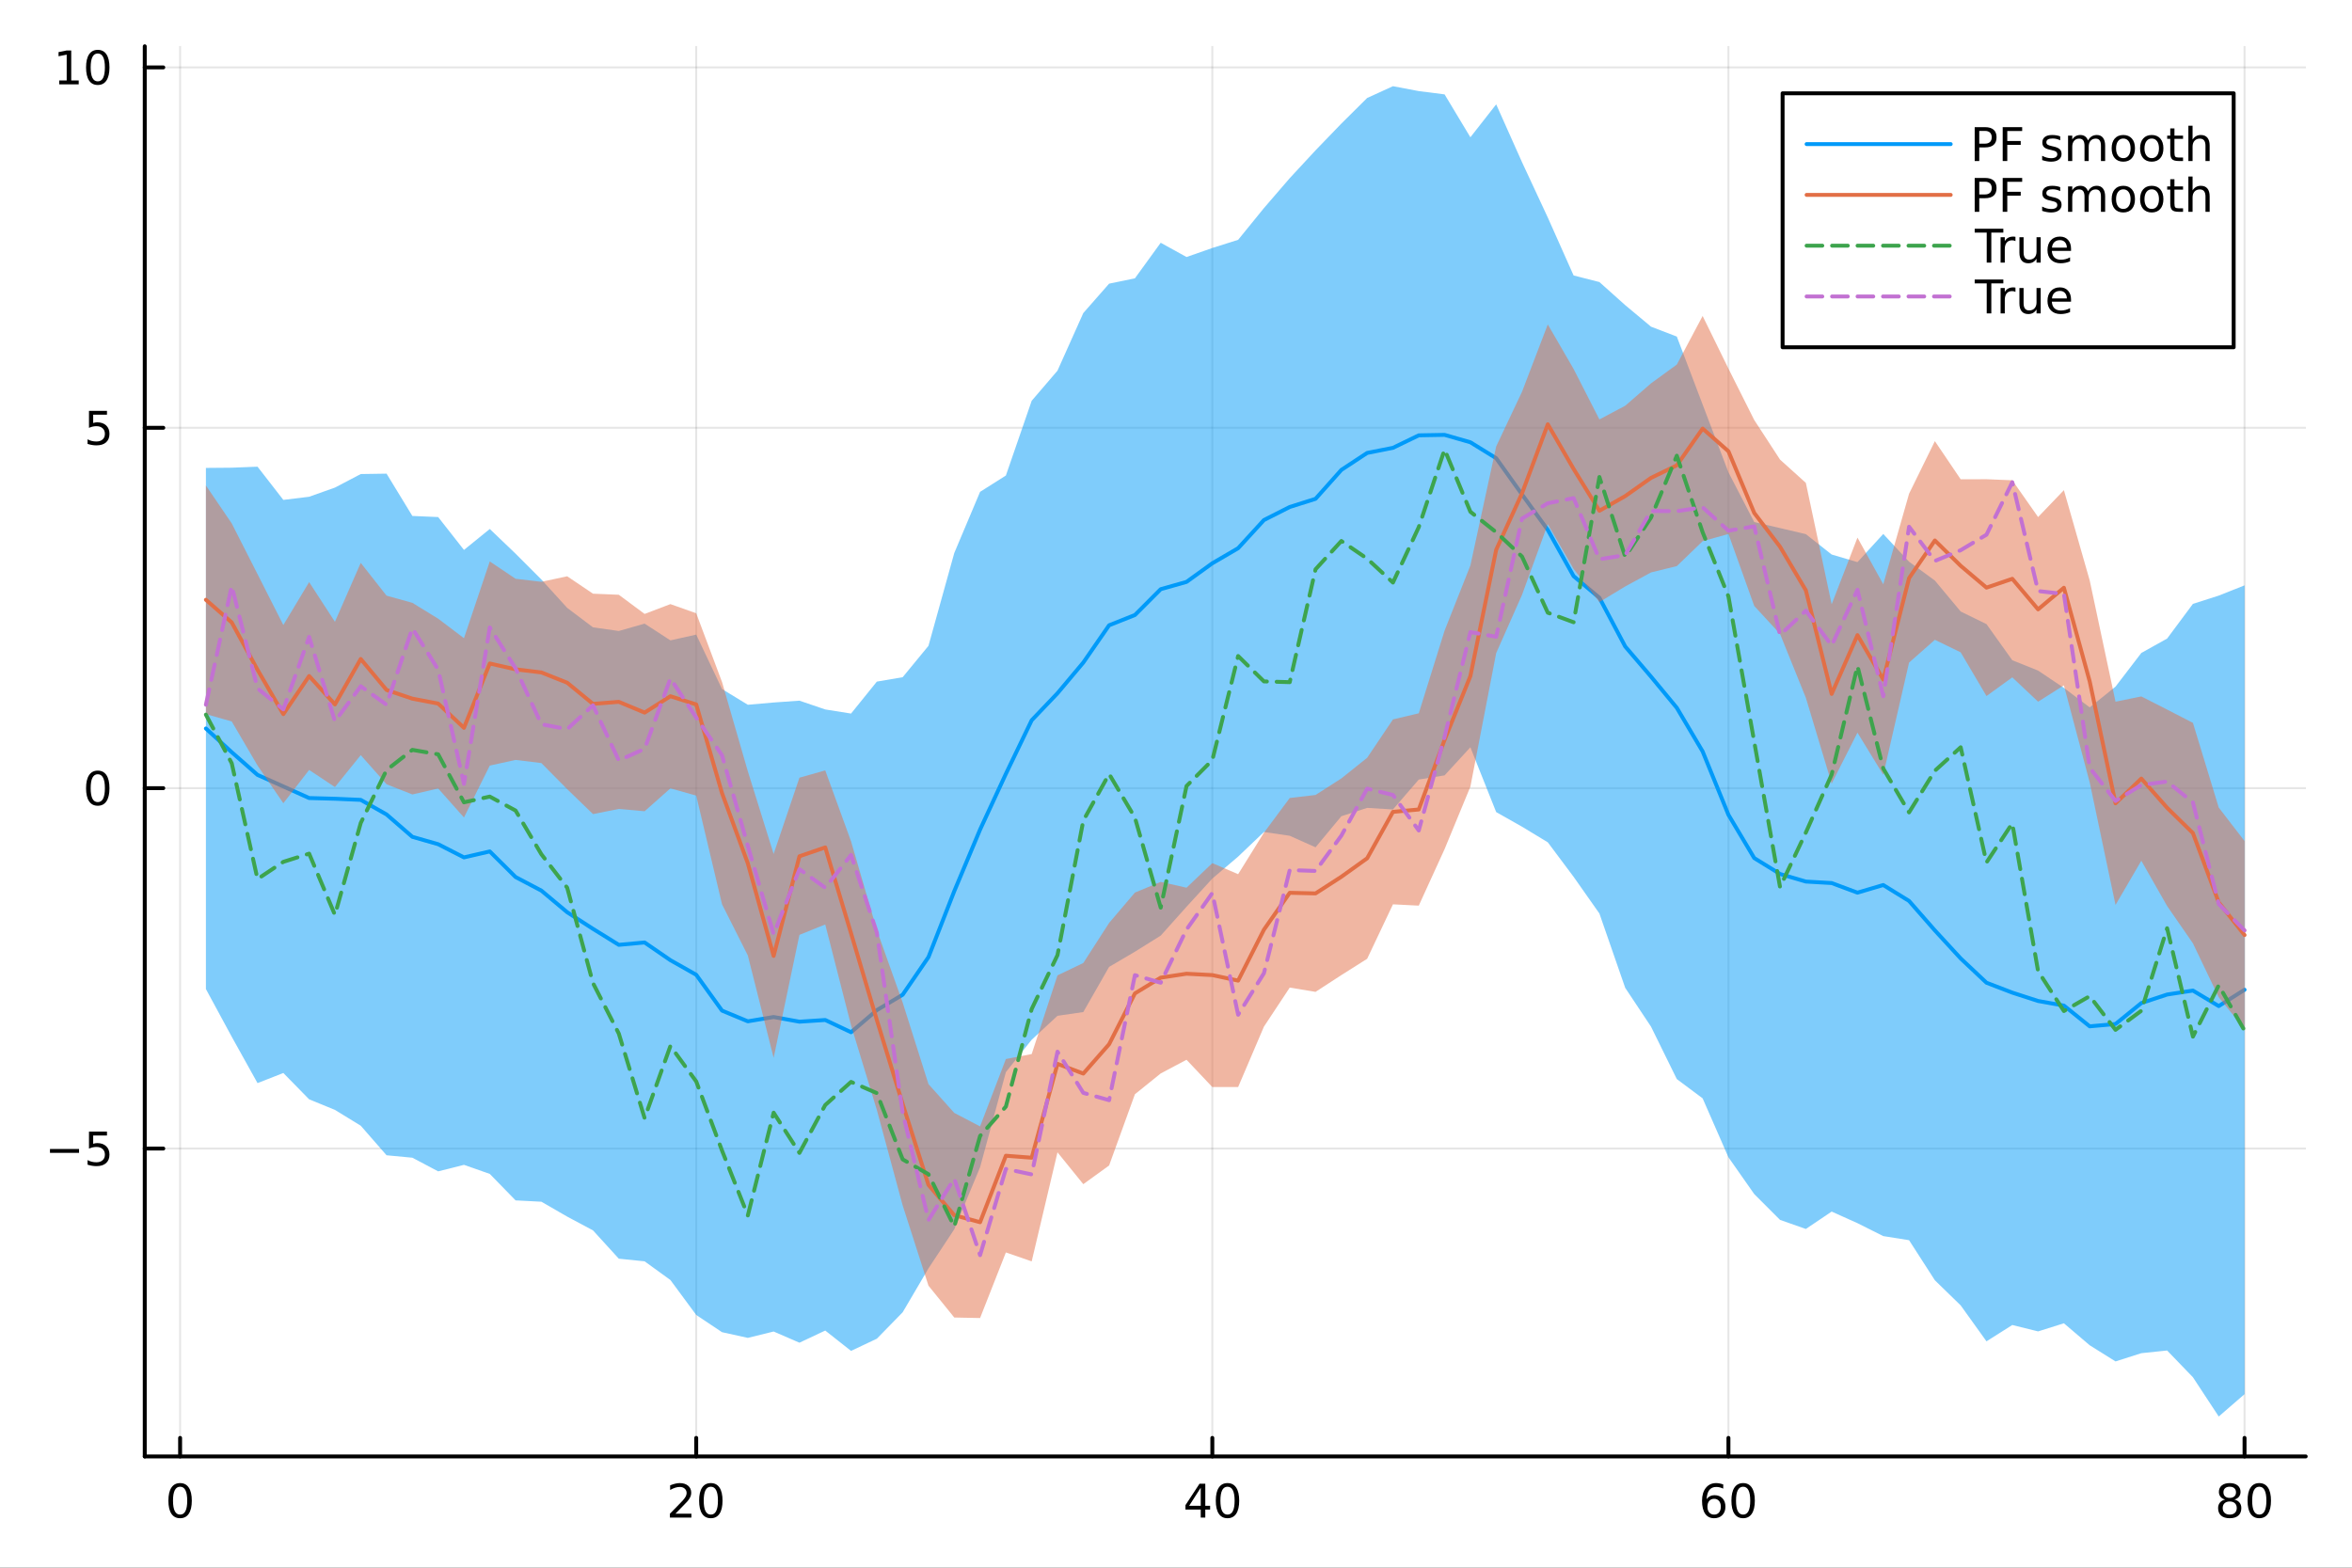 <?xml version="1.0" encoding="utf-8"?>
<svg xmlns="http://www.w3.org/2000/svg" xmlns:xlink="http://www.w3.org/1999/xlink" width="600" height="400" viewBox="0 0 2400 1600">
<rect x="0" y="0" width="2400" height="1600" fill="#333333" stroke="none"/>
<defs>
  <clipPath id="clip040">
    <rect x="0" y="0" width="2400" height="1600"/>
  </clipPath>
</defs>
<path clip-path="url(#clip040)" d="M0 1600 L2400 1600 L2400 0 L0 0  Z" fill="#ffffff" fill-rule="evenodd" fill-opacity="1"/>
<defs>
  <clipPath id="clip041">
    <rect x="480" y="0" width="1681" height="1600"/>
  </clipPath>
</defs>
<path clip-path="url(#clip040)" d="M147.709 1486.45 L2352.76 1486.45 L2352.76 47.244 L147.709 47.244  Z" fill="#ffffff" fill-rule="evenodd" fill-opacity="1"/>
<defs>
  <clipPath id="clip042">
    <rect x="147" y="47" width="2206" height="1440"/>
  </clipPath>
</defs>
<polyline clip-path="url(#clip042)" style="stroke:#000000; stroke-linecap:round; stroke-linejoin:round; stroke-width:2; stroke-opacity:0.1; fill:none" points="183.784,1486.45 183.784,47.244 "/>
<polyline clip-path="url(#clip042)" style="stroke:#000000; stroke-linecap:round; stroke-linejoin:round; stroke-width:2; stroke-opacity:0.1; fill:none" points="710.425,1486.45 710.425,47.244 "/>
<polyline clip-path="url(#clip042)" style="stroke:#000000; stroke-linecap:round; stroke-linejoin:round; stroke-width:2; stroke-opacity:0.1; fill:none" points="1237.07,1486.45 1237.07,47.244 "/>
<polyline clip-path="url(#clip042)" style="stroke:#000000; stroke-linecap:round; stroke-linejoin:round; stroke-width:2; stroke-opacity:0.1; fill:none" points="1763.71,1486.45 1763.71,47.244 "/>
<polyline clip-path="url(#clip042)" style="stroke:#000000; stroke-linecap:round; stroke-linejoin:round; stroke-width:2; stroke-opacity:0.1; fill:none" points="2290.35,1486.45 2290.35,47.244 "/>
<polyline clip-path="url(#clip042)" style="stroke:#000000; stroke-linecap:round; stroke-linejoin:round; stroke-width:2; stroke-opacity:0.1; fill:none" points="147.709,1172.22 2352.76,1172.22 "/>
<polyline clip-path="url(#clip042)" style="stroke:#000000; stroke-linecap:round; stroke-linejoin:round; stroke-width:2; stroke-opacity:0.1; fill:none" points="147.709,804.409 2352.76,804.409 "/>
<polyline clip-path="url(#clip042)" style="stroke:#000000; stroke-linecap:round; stroke-linejoin:round; stroke-width:2; stroke-opacity:0.1; fill:none" points="147.709,436.597 2352.76,436.597 "/>
<polyline clip-path="url(#clip042)" style="stroke:#000000; stroke-linecap:round; stroke-linejoin:round; stroke-width:2; stroke-opacity:0.1; fill:none" points="147.709,68.785 2352.76,68.785 "/>
<polyline clip-path="url(#clip040)" style="stroke:#000000; stroke-linecap:round; stroke-linejoin:round; stroke-width:4; stroke-opacity:1; fill:none" points="147.709,1486.45 2352.76,1486.45 "/>
<polyline clip-path="url(#clip040)" style="stroke:#000000; stroke-linecap:round; stroke-linejoin:round; stroke-width:4; stroke-opacity:1; fill:none" points="183.784,1486.45 183.784,1467.55 "/>
<polyline clip-path="url(#clip040)" style="stroke:#000000; stroke-linecap:round; stroke-linejoin:round; stroke-width:4; stroke-opacity:1; fill:none" points="710.425,1486.45 710.425,1467.55 "/>
<polyline clip-path="url(#clip040)" style="stroke:#000000; stroke-linecap:round; stroke-linejoin:round; stroke-width:4; stroke-opacity:1; fill:none" points="1237.07,1486.45 1237.07,1467.55 "/>
<polyline clip-path="url(#clip040)" style="stroke:#000000; stroke-linecap:round; stroke-linejoin:round; stroke-width:4; stroke-opacity:1; fill:none" points="1763.71,1486.45 1763.71,1467.55 "/>
<polyline clip-path="url(#clip040)" style="stroke:#000000; stroke-linecap:round; stroke-linejoin:round; stroke-width:4; stroke-opacity:1; fill:none" points="2290.35,1486.45 2290.35,1467.55 "/>
<path clip-path="url(#clip040)" d="M183.784 1517.37 Q180.173 1517.37 178.345 1520.93 Q176.539 1524.47 176.539 1531.6 Q176.539 1538.71 178.345 1542.27 Q180.173 1545.82 183.784 1545.82 Q187.419 1545.82 189.224 1542.27 Q191.053 1538.71 191.053 1531.6 Q191.053 1524.47 189.224 1520.93 Q187.419 1517.37 183.784 1517.37 M183.784 1513.66 Q189.594 1513.66 192.65 1518.27 Q195.729 1522.85 195.729 1531.6 Q195.729 1540.33 192.65 1544.94 Q189.594 1549.52 183.784 1549.52 Q177.974 1549.52 174.895 1544.94 Q171.84 1540.33 171.84 1531.6 Q171.84 1522.85 174.895 1518.27 Q177.974 1513.66 183.784 1513.66 Z" fill="#000000" fill-rule="nonzero" fill-opacity="1" /><path clip-path="url(#clip040)" d="M689.199 1544.91 L705.518 1544.91 L705.518 1548.85 L683.574 1548.85 L683.574 1544.91 Q686.236 1542.16 690.819 1537.53 Q695.426 1532.88 696.606 1531.53 Q698.851 1529.01 699.731 1527.27 Q700.634 1525.51 700.634 1523.82 Q700.634 1521.07 698.689 1519.33 Q696.768 1517.6 693.666 1517.6 Q691.467 1517.6 689.014 1518.36 Q686.583 1519.13 683.805 1520.68 L683.805 1515.95 Q686.629 1514.82 689.083 1514.24 Q691.537 1513.66 693.574 1513.66 Q698.944 1513.66 702.138 1516.35 Q705.333 1519.03 705.333 1523.52 Q705.333 1525.65 704.523 1527.57 Q703.736 1529.47 701.629 1532.07 Q701.051 1532.74 697.949 1535.95 Q694.847 1539.15 689.199 1544.91 Z" fill="#000000" fill-rule="nonzero" fill-opacity="1" /><path clip-path="url(#clip040)" d="M725.333 1517.37 Q721.722 1517.37 719.893 1520.93 Q718.087 1524.47 718.087 1531.6 Q718.087 1538.71 719.893 1542.27 Q721.722 1545.82 725.333 1545.82 Q728.967 1545.82 730.773 1542.27 Q732.601 1538.71 732.601 1531.6 Q732.601 1524.47 730.773 1520.93 Q728.967 1517.37 725.333 1517.37 M725.333 1513.66 Q731.143 1513.66 734.198 1518.27 Q737.277 1522.85 737.277 1531.6 Q737.277 1540.33 734.198 1544.94 Q731.143 1549.52 725.333 1549.52 Q719.523 1549.52 716.444 1544.94 Q713.388 1540.33 713.388 1531.6 Q713.388 1522.85 716.444 1518.27 Q719.523 1513.66 725.333 1513.66 Z" fill="#000000" fill-rule="nonzero" fill-opacity="1" /><path clip-path="url(#clip040)" d="M1225.24 1518.36 L1213.43 1536.81 L1225.24 1536.81 L1225.24 1518.36 M1224.01 1514.29 L1229.89 1514.29 L1229.89 1536.81 L1234.82 1536.81 L1234.82 1540.7 L1229.89 1540.7 L1229.89 1548.85 L1225.24 1548.85 L1225.24 1540.7 L1209.64 1540.7 L1209.64 1536.19 L1224.01 1514.29 Z" fill="#000000" fill-rule="nonzero" fill-opacity="1" /><path clip-path="url(#clip040)" d="M1252.55 1517.37 Q1248.94 1517.37 1247.11 1520.93 Q1245.31 1524.47 1245.31 1531.6 Q1245.31 1538.71 1247.11 1542.27 Q1248.94 1545.82 1252.55 1545.82 Q1256.19 1545.82 1257.99 1542.27 Q1259.82 1538.71 1259.82 1531.6 Q1259.82 1524.47 1257.99 1520.93 Q1256.19 1517.37 1252.55 1517.37 M1252.55 1513.66 Q1258.36 1513.66 1261.42 1518.27 Q1264.5 1522.85 1264.5 1531.6 Q1264.5 1540.33 1261.42 1544.94 Q1258.36 1549.52 1252.55 1549.52 Q1246.74 1549.52 1243.66 1544.94 Q1240.61 1540.33 1240.61 1531.6 Q1240.61 1522.85 1243.66 1518.27 Q1246.74 1513.66 1252.55 1513.66 Z" fill="#000000" fill-rule="nonzero" fill-opacity="1" /><path clip-path="url(#clip040)" d="M1749.11 1529.7 Q1745.96 1529.7 1744.11 1531.86 Q1742.28 1534.01 1742.28 1537.76 Q1742.28 1541.49 1744.11 1543.66 Q1745.96 1545.82 1749.11 1545.82 Q1752.26 1545.82 1754.09 1543.66 Q1755.94 1541.49 1755.94 1537.76 Q1755.94 1534.01 1754.09 1531.86 Q1752.26 1529.7 1749.11 1529.7 M1758.4 1515.05 L1758.4 1519.31 Q1756.64 1518.48 1754.83 1518.04 Q1753.05 1517.6 1751.29 1517.6 Q1746.66 1517.6 1744.21 1520.72 Q1741.78 1523.85 1741.43 1530.17 Q1742.79 1528.15 1744.85 1527.09 Q1746.91 1526 1749.39 1526 Q1754.6 1526 1757.61 1529.17 Q1760.64 1532.32 1760.64 1537.76 Q1760.64 1543.08 1757.49 1546.3 Q1754.34 1549.52 1749.11 1549.52 Q1743.12 1549.52 1739.95 1544.94 Q1736.78 1540.33 1736.78 1531.6 Q1736.78 1523.41 1740.66 1518.55 Q1744.55 1513.66 1751.1 1513.66 Q1752.86 1513.66 1754.65 1514.01 Q1756.45 1514.36 1758.4 1515.05 Z" fill="#000000" fill-rule="nonzero" fill-opacity="1" /><path clip-path="url(#clip040)" d="M1778.7 1517.37 Q1775.09 1517.37 1773.26 1520.93 Q1771.45 1524.47 1771.45 1531.6 Q1771.45 1538.71 1773.26 1542.27 Q1775.09 1545.82 1778.7 1545.82 Q1782.33 1545.82 1784.14 1542.27 Q1785.96 1538.71 1785.96 1531.6 Q1785.96 1524.47 1784.14 1520.93 Q1782.33 1517.37 1778.7 1517.37 M1778.7 1513.66 Q1784.51 1513.66 1787.56 1518.27 Q1790.64 1522.85 1790.64 1531.6 Q1790.64 1540.33 1787.56 1544.94 Q1784.51 1549.52 1778.7 1549.52 Q1772.89 1549.52 1769.81 1544.94 Q1766.75 1540.33 1766.75 1531.6 Q1766.75 1522.85 1769.81 1518.27 Q1772.89 1513.66 1778.7 1513.66 Z" fill="#000000" fill-rule="nonzero" fill-opacity="1" /><path clip-path="url(#clip040)" d="M2275.22 1532.44 Q2271.89 1532.44 2269.97 1534.22 Q2268.07 1536 2268.07 1539.13 Q2268.07 1542.25 2269.97 1544.03 Q2271.89 1545.82 2275.22 1545.82 Q2278.56 1545.82 2280.48 1544.03 Q2282.4 1542.23 2282.4 1539.13 Q2282.4 1536 2280.48 1534.22 Q2278.58 1532.44 2275.22 1532.44 M2270.55 1530.45 Q2267.54 1529.7 2265.85 1527.64 Q2264.18 1525.58 2264.18 1522.62 Q2264.18 1518.48 2267.12 1516.07 Q2270.08 1513.66 2275.22 1513.66 Q2280.38 1513.66 2283.32 1516.07 Q2286.26 1518.48 2286.26 1522.62 Q2286.26 1525.58 2284.57 1527.64 Q2282.91 1529.7 2279.92 1530.45 Q2283.3 1531.23 2285.18 1533.52 Q2287.07 1535.82 2287.07 1539.13 Q2287.07 1544.15 2283.99 1546.83 Q2280.94 1549.52 2275.22 1549.52 Q2269.5 1549.52 2266.43 1546.83 Q2263.37 1544.15 2263.37 1539.13 Q2263.37 1535.82 2265.27 1533.52 Q2267.17 1531.23 2270.55 1530.45 M2268.83 1523.06 Q2268.83 1525.75 2270.5 1527.25 Q2272.19 1528.76 2275.22 1528.76 Q2278.23 1528.76 2279.92 1527.25 Q2281.63 1525.75 2281.63 1523.06 Q2281.63 1520.38 2279.92 1518.87 Q2278.23 1517.37 2275.22 1517.37 Q2272.19 1517.37 2270.5 1518.87 Q2268.83 1520.38 2268.83 1523.06 Z" fill="#000000" fill-rule="nonzero" fill-opacity="1" /><path clip-path="url(#clip040)" d="M2305.38 1517.37 Q2301.77 1517.37 2299.94 1520.93 Q2298.14 1524.47 2298.14 1531.6 Q2298.14 1538.71 2299.94 1542.27 Q2301.77 1545.82 2305.38 1545.82 Q2309.02 1545.82 2310.82 1542.27 Q2312.65 1538.71 2312.65 1531.6 Q2312.65 1524.47 2310.82 1520.93 Q2309.02 1517.37 2305.38 1517.37 M2305.38 1513.66 Q2311.19 1513.66 2314.25 1518.27 Q2317.33 1522.85 2317.33 1531.6 Q2317.33 1540.33 2314.25 1544.94 Q2311.19 1549.52 2305.38 1549.52 Q2299.57 1549.52 2296.49 1544.94 Q2293.44 1540.33 2293.44 1531.6 Q2293.44 1522.85 2296.49 1518.27 Q2299.57 1513.66 2305.38 1513.66 Z" fill="#000000" fill-rule="nonzero" fill-opacity="1" /><polyline clip-path="url(#clip040)" style="stroke:#000000; stroke-linecap:round; stroke-linejoin:round; stroke-width:4; stroke-opacity:1; fill:none" points="147.709,1486.45 147.709,47.244 "/>
<polyline clip-path="url(#clip040)" style="stroke:#000000; stroke-linecap:round; stroke-linejoin:round; stroke-width:4; stroke-opacity:1; fill:none" points="147.709,1172.22 166.607,1172.22 "/>
<polyline clip-path="url(#clip040)" style="stroke:#000000; stroke-linecap:round; stroke-linejoin:round; stroke-width:4; stroke-opacity:1; fill:none" points="147.709,804.409 166.607,804.409 "/>
<polyline clip-path="url(#clip040)" style="stroke:#000000; stroke-linecap:round; stroke-linejoin:round; stroke-width:4; stroke-opacity:1; fill:none" points="147.709,436.597 166.607,436.597 "/>
<polyline clip-path="url(#clip040)" style="stroke:#000000; stroke-linecap:round; stroke-linejoin:round; stroke-width:4; stroke-opacity:1; fill:none" points="147.709,68.785 166.607,68.785 "/>
<path clip-path="url(#clip040)" d="M50.992 1172.67 L80.668 1172.67 L80.668 1176.61 L50.992 1176.61 L50.992 1172.67 Z" fill="#000000" fill-rule="nonzero" fill-opacity="1" /><path clip-path="url(#clip040)" d="M90.807 1154.94 L109.163 1154.94 L109.163 1158.88 L95.089 1158.88 L95.089 1167.35 Q96.108 1167 97.126 1166.84 Q98.145 1166.65 99.163 1166.65 Q104.95 1166.65 108.33 1169.83 Q111.709 1173 111.709 1178.41 Q111.709 1183.99 108.237 1187.09 Q104.765 1190.17 98.446 1190.17 Q96.27 1190.17 94.001 1189.8 Q91.756 1189.43 89.348 1188.69 L89.348 1183.99 Q91.432 1185.13 93.654 1185.68 Q95.876 1186.24 98.353 1186.24 Q102.358 1186.24 104.696 1184.13 Q107.033 1182.03 107.033 1178.41 Q107.033 1174.8 104.696 1172.7 Q102.358 1170.59 98.353 1170.59 Q96.478 1170.59 94.603 1171.01 Q92.751 1171.42 90.807 1172.3 L90.807 1154.94 Z" fill="#000000" fill-rule="nonzero" fill-opacity="1" /><path clip-path="url(#clip040)" d="M99.765 790.208 Q96.154 790.208 94.325 793.773 Q92.52 797.315 92.52 804.444 Q92.52 811.551 94.325 815.115 Q96.154 818.657 99.765 818.657 Q103.399 818.657 105.205 815.115 Q107.033 811.551 107.033 804.444 Q107.033 797.315 105.205 793.773 Q103.399 790.208 99.765 790.208 M99.765 786.504 Q105.575 786.504 108.631 791.111 Q111.709 795.694 111.709 804.444 Q111.709 813.171 108.631 817.777 Q105.575 822.361 99.765 822.361 Q93.955 822.361 90.876 817.777 Q87.821 813.171 87.821 804.444 Q87.821 795.694 90.876 791.111 Q93.955 786.504 99.765 786.504 Z" fill="#000000" fill-rule="nonzero" fill-opacity="1" /><path clip-path="url(#clip040)" d="M90.807 419.317 L109.163 419.317 L109.163 423.252 L95.089 423.252 L95.089 431.724 Q96.108 431.377 97.126 431.215 Q98.145 431.03 99.163 431.03 Q104.95 431.03 108.33 434.201 Q111.709 437.372 111.709 442.789 Q111.709 448.368 108.237 451.47 Q104.765 454.548 98.446 454.548 Q96.27 454.548 94.001 454.178 Q91.756 453.808 89.348 453.067 L89.348 448.368 Q91.432 449.502 93.654 450.058 Q95.876 450.613 98.353 450.613 Q102.358 450.613 104.696 448.507 Q107.033 446.4 107.033 442.789 Q107.033 439.178 104.696 437.072 Q102.358 434.965 98.353 434.965 Q96.478 434.965 94.603 435.382 Q92.751 435.798 90.807 436.678 L90.807 419.317 Z" fill="#000000" fill-rule="nonzero" fill-opacity="1" /><path clip-path="url(#clip040)" d="M60.413 82.129 L68.052 82.129 L68.052 55.764 L59.742 57.431 L59.742 53.171 L68.006 51.505 L72.682 51.505 L72.682 82.129 L80.321 82.129 L80.321 86.065 L60.413 86.065 L60.413 82.129 Z" fill="#000000" fill-rule="nonzero" fill-opacity="1" /><path clip-path="url(#clip040)" d="M99.765 54.583 Q96.154 54.583 94.325 58.148 Q92.52 61.69 92.52 68.819 Q92.52 75.926 94.325 79.491 Q96.154 83.032 99.765 83.032 Q103.399 83.032 105.205 79.491 Q107.033 75.926 107.033 68.819 Q107.033 61.69 105.205 58.148 Q103.399 54.583 99.765 54.583 M99.765 50.88 Q105.575 50.88 108.631 55.486 Q111.709 60.069 111.709 68.819 Q111.709 77.546 108.631 82.153 Q105.575 86.736 99.765 86.736 Q93.955 86.736 90.876 82.153 Q87.821 77.546 87.821 68.819 Q87.821 60.069 90.876 55.486 Q93.955 50.88 99.765 50.88 Z" fill="#000000" fill-rule="nonzero" fill-opacity="1" /><path clip-path="url(#clip042)" d="M210.116 1009.44 L236.448 1058.09 L262.78 1105.43 L289.113 1095.11 L315.445 1121.98 L341.777 1132.78 L368.109 1148.91 L394.441 1179.08 L420.773 1181.57 L447.105 1195.5 L473.437 1188.86 L499.769 1198.09 L526.101 1225.12 L552.433 1226.49 L578.765 1241.68 L605.097 1255.74 L631.429 1284.63 L657.761 1287.32 L684.093 1306.4 L710.425 1342.06 L736.758 1359.64 L763.09 1365.45 L789.422 1358.96 L815.754 1370.37 L842.086 1357.97 L868.418 1378.74 L894.75 1366.29 L921.082 1339.33 L947.414 1294.53 L973.746 1254.63 L1000.08 1191.36 L1026.41 1094.23 L1052.74 1061.17 L1079.07 1036.75 L1105.41 1032.91 L1131.74 986.833 L1158.07 971.332 L1184.4 954.904 L1210.73 925.477 L1237.07 896.681 L1263.4 874.247 L1289.73 849.164 L1316.06 853.004 L1342.39 864.783 L1368.73 833.056 L1395.06 824.542 L1421.39 826.147 L1447.72 795.631 L1474.06 791.35 L1500.39 762.684 L1526.72 828.837 L1553.05 843.719 L1579.38 859.67 L1605.72 894.882 L1632.05 932.337 L1658.38 1008.21 L1684.71 1047.81 L1711.04 1101.32 L1737.38 1120.99 L1763.71 1181.13 L1790.04 1218.7 L1816.37 1245.03 L1842.7 1254.3 L1869.04 1236.55 L1895.37 1248.38 L1921.7 1261.57 L1948.03 1265.76 L1974.36 1306.66 L2000.7 1332.3 L2027.03 1368.98 L2053.36 1352.31 L2079.69 1358.84 L2106.02 1350.56 L2132.36 1373 L2158.69 1389.48 L2185.02 1381.08 L2211.35 1378.33 L2237.68 1405.64 L2264.02 1445.72 L2290.35 1422.9 L2290.35 597.424 L2264.02 607.881 L2237.68 616.31 L2211.35 651.727 L2185.02 666.41 L2158.69 700.793 L2132.36 721.981 L2106.02 702.055 L2079.69 684.401 L2053.36 673.865 L2027.03 636.972 L2000.7 624.098 L1974.36 592.501 L1948.03 573.302 L1921.7 544.968 L1895.37 573.731 L1869.04 565.94 L1842.7 545.14 L1816.37 538.957 L1790.04 532.827 L1763.71 482.044 L1737.38 412.854 L1711.04 343.519 L1684.71 333.4 L1658.38 311.425 L1632.05 287.86 L1605.72 281.145 L1579.38 222.007 L1553.05 165.469 L1526.72 106.506 L1500.39 140.107 L1474.06 96.319 L1447.72 92.973 L1421.39 87.976 L1395.06 100.002 L1368.73 126.135 L1342.39 153.431 L1316.06 181.85 L1289.73 212.38 L1263.4 244.77 L1237.07 253.095 L1210.73 262.307 L1184.4 247.757 L1158.07 284.065 L1131.74 289.51 L1105.41 319.495 L1079.07 378.299 L1052.74 409.049 L1026.41 485.33 L1000.08 501.984 L973.746 564.421 L947.414 659.143 L921.082 691.158 L894.75 695.657 L868.418 728.265 L842.086 724.071 L815.754 715.108 L789.422 716.982 L763.09 719.296 L736.758 703.232 L710.425 647.691 L684.093 653.56 L657.761 636.46 L631.429 643.996 L605.097 640.263 L578.765 620.391 L552.433 591.455 L526.101 565.079 L499.769 539.883 L473.437 561.262 L447.105 527.714 L420.773 526.589 L394.441 483.409 L368.109 483.819 L341.777 497.638 L315.445 506.991 L289.113 510.206 L262.78 476.302 L236.448 477.335 L210.116 477.568  Z" fill="#009af9" fill-rule="evenodd" fill-opacity="0.5"/>
<polyline clip-path="url(#clip042)" style="stroke:#009af9; stroke-linecap:round; stroke-linejoin:round; stroke-width:4; stroke-opacity:1; fill:none" points="210.116,743.505 236.448,767.71 262.78,790.868 289.113,802.657 315.445,814.488 341.777,815.207 368.109,816.365 394.441,831.243 420.773,854.078 447.105,861.605 473.437,875.061 499.769,868.984 526.101,895.098 552.433,908.975 578.765,931.035 605.097,947.999 631.429,964.312 657.761,961.892 684.093,979.98 710.425,994.873 736.758,1031.44 763.09,1042.37 789.422,1037.97 815.754,1042.74 842.086,1041.02 868.418,1053.5 894.75,1030.97 921.082,1015.24 947.414,976.835 973.746,909.526 1000.08,846.674 1026.41,789.78 1052.74,735.108 1079.07,707.525 1105.41,676.201 1131.74,638.171 1158.07,627.698 1184.4,601.331 1210.73,593.892 1237.07,574.888 1263.4,559.509 1289.73,530.772 1316.06,517.427 1342.39,509.107 1368.73,479.595 1395.06,462.272 1421.39,457.062 1447.72,444.302 1474.06,443.834 1500.39,451.396 1526.72,467.671 1553.05,504.594 1579.38,540.839 1605.72,588.014 1632.05,610.099 1658.38,659.816 1684.71,690.604 1711.04,722.422 1737.38,766.923 1763.71,831.587 1790.04,875.765 1816.37,891.995 1842.7,899.722 1869.04,901.244 1895.37,911.058 1921.7,903.267 1948.03,919.529 1974.36,949.581 2000.7,978.197 2027.03,1002.98 2053.36,1013.09 2079.69,1021.62 2106.02,1026.31 2132.36,1047.49 2158.69,1045.14 2185.02,1023.75 2211.35,1015.03 2237.68,1010.98 2264.02,1026.8 2290.35,1010.16 "/>
<path clip-path="url(#clip042)" d="M210.116 728.836 L236.448 736.304 L262.78 781.259 L289.113 819.79 L315.445 785.802 L341.777 803.283 L368.109 770.687 L394.441 800.427 L420.773 810.837 L447.105 804.727 L473.437 834.326 L499.769 781.363 L526.101 775.58 L552.433 778.805 L578.765 805.419 L605.097 830.863 L631.429 825.596 L657.761 827.988 L684.093 804.593 L710.425 812.014 L736.758 922.889 L763.09 975.163 L789.422 1079.66 L815.754 954.12 L842.086 943.5 L868.418 1046.43 L894.75 1132.87 L921.082 1230.24 L947.414 1312.17 L973.746 1344.67 L1000.08 1345.2 L1026.41 1278.25 L1052.74 1287.36 L1079.07 1176.07 L1105.41 1208.57 L1131.74 1189.51 L1158.07 1116.8 L1184.4 1095.57 L1210.73 1081.6 L1237.07 1109.47 L1263.4 1109.44 L1289.73 1047.78 L1316.06 1007.95 L1342.39 1012.31 L1368.73 995.183 L1395.06 978.547 L1421.39 922.97 L1447.72 924.312 L1474.06 866.638 L1500.39 802.872 L1526.72 666.552 L1553.05 607.187 L1579.38 534.974 L1605.72 580.679 L1632.05 614.48 L1658.38 598.537 L1684.71 584.227 L1711.04 577.769 L1737.38 552.365 L1763.71 544.97 L1790.04 618.438 L1816.37 646.977 L1842.7 712.143 L1869.04 799.713 L1895.37 747.744 L1921.7 790.776 L1948.03 676.222 L1974.36 652.992 L2000.7 665.788 L2027.03 710.371 L2053.36 691.311 L2079.69 716.147 L2106.02 699.466 L2132.36 798.539 L2158.69 923.596 L2185.02 878.474 L2211.35 924.683 L2237.68 962.778 L2264.02 1017.82 L2290.35 1050.27 L2290.35 858.371 L2264.02 824.215 L2237.68 737.762 L2211.35 724.203 L2185.02 710.782 L2158.69 716.163 L2132.36 592.453 L2106.02 500.266 L2079.69 527.711 L2053.36 490.177 L2027.03 489.103 L2000.7 489.184 L1974.36 450.228 L1948.03 503.899 L1921.7 596.309 L1895.37 548.716 L1869.04 616.733 L1842.7 492.833 L1816.37 469.079 L1790.04 428.656 L1763.71 376.204 L1737.38 322.48 L1711.04 372.098 L1684.71 391.257 L1658.38 414.103 L1632.05 428.082 L1605.72 376.576 L1579.38 331.11 L1553.05 399.896 L1526.72 455.652 L1500.39 577.158 L1474.06 643.644 L1447.72 728.008 L1421.39 734.239 L1395.06 773.39 L1368.73 794.476 L1342.39 811.357 L1316.06 814.448 L1289.73 849.883 L1263.4 892.216 L1237.07 880.918 L1210.73 906.004 L1184.4 900.05 L1158.07 910.985 L1131.74 941.971 L1105.41 982.841 L1079.07 995.48 L1052.74 1075.78 L1026.41 1080.86 L1000.08 1149.61 L973.746 1135.85 L947.414 1106.45 L921.082 1023.19 L894.75 949.278 L868.418 858.673 L842.086 786.259 L815.754 793.733 L789.422 871.543 L763.09 787.168 L736.758 696.09 L710.425 625.911 L684.093 616.569 L657.761 626.582 L631.429 607.012 L605.097 605.92 L578.765 588.156 L552.433 593.803 L526.101 590.706 L499.769 572.998 L473.437 651.348 L447.105 631.432 L420.773 615.252 L394.441 607.943 L368.109 574.461 L341.777 634.627 L315.445 594.116 L289.113 637.929 L262.78 585.966 L236.448 534.178 L210.116 495.505  Z" fill="#e26f46" fill-rule="evenodd" fill-opacity="0.5"/>
<polyline clip-path="url(#clip042)" style="stroke:#e26f46; stroke-linecap:round; stroke-linejoin:round; stroke-width:4; stroke-opacity:1; fill:none" points="210.116,612.17 236.448,635.241 262.78,683.613 289.113,728.86 315.445,689.959 341.777,718.955 368.109,672.574 394.441,704.185 420.773,713.044 447.105,718.079 473.437,742.837 499.769,677.18 526.101,683.143 552.433,686.304 578.765,696.787 605.097,718.392 631.429,716.304 657.761,727.285 684.093,710.581 710.425,718.963 736.758,809.489 763.09,881.166 789.422,975.602 815.754,873.927 842.086,864.88 868.418,952.552 894.75,1041.07 921.082,1126.72 947.414,1209.31 973.746,1240.26 1000.08,1247.4 1026.41,1179.55 1052.74,1181.57 1079.07,1085.78 1105.41,1095.71 1131.74,1065.74 1158.07,1013.89 1184.4,997.808 1210.73,993.803 1237.07,995.192 1263.4,1000.83 1289.73,948.833 1316.06,911.198 1342.39,911.833 1368.73,894.83 1395.06,875.968 1421.39,828.604 1447.72,826.16 1474.06,755.141 1500.39,690.015 1526.72,561.102 1553.05,503.541 1579.38,433.042 1605.72,478.627 1632.05,521.281 1658.38,506.32 1684.71,487.742 1711.04,474.933 1737.38,437.422 1763.71,460.587 1790.04,523.547 1816.37,558.028 1842.7,602.488 1869.04,708.223 1895.37,648.23 1921.7,693.542 1948.03,590.06 1974.36,551.61 2000.7,577.486 2027.03,599.737 2053.36,590.744 2079.69,621.929 2106.02,599.866 2132.36,695.496 2158.69,819.879 2185.02,794.628 2211.35,824.443 2237.68,850.27 2264.02,921.016 2290.35,954.321 "/>
<polyline clip-path="url(#clip042)" style="stroke:#3da44d; stroke-linecap:round; stroke-linejoin:round; stroke-width:4; stroke-opacity:1; fill:none" stroke-dasharray="16, 10" points="210.116,729.37 236.448,778.965 262.78,897.171 289.113,879.601 315.445,871.242 341.777,933.766 368.109,839.923 394.441,785.93 420.773,765.325 447.105,769.851 473.437,818.863 499.769,813.009 526.101,827.254 552.433,871.88 578.765,906.019 605.097,1003.34 631.429,1054.89 657.761,1141.15 684.093,1067.56 710.425,1103.75 736.758,1174.29 763.09,1240.53 789.422,1135.61 815.754,1176.66 842.086,1127.8 868.418,1104.21 894.75,1115.65 921.082,1183.25 947.414,1198.44 973.746,1251.83 1000.08,1159.37 1026.41,1129.4 1052.74,1029.82 1079.07,974.814 1105.41,837.553 1131.74,789.937 1158.07,834.456 1184.4,926.331 1210.73,802.272 1237.07,775.782 1263.4,669.533 1289.73,695.443 1316.06,696.23 1342.39,581.028 1368.73,552.152 1395.06,570.171 1421.39,594.575 1447.72,537.989 1474.06,458.807 1500.39,522.297 1526.72,543.191 1553.05,568.001 1579.38,625.314 1605.72,635.06 1632.05,486.84 1658.38,568.214 1684.71,528.265 1711.04,465.085 1737.38,543.233 1763.71,608.751 1790.04,757.133 1816.37,905.423 1842.7,849.685 1869.04,790.527 1895.37,679.785 1921.7,784.392 1948.03,829.144 1974.36,786.621 2000.7,762.659 2027.03,880.243 2053.36,840.323 2079.69,991.198 2106.02,1031.88 2132.36,1016.67 2158.69,1051.07 2185.02,1031.62 2211.35,947.366 2237.68,1058.01 2264.02,1005.66 2290.35,1051.87 "/>
<polyline clip-path="url(#clip042)" style="stroke:#c271d2; stroke-linecap:round; stroke-linejoin:round; stroke-width:4; stroke-opacity:1; fill:none" stroke-dasharray="16, 10" points="210.116,719.22 236.448,598.054 262.78,702.565 289.113,723.996 315.445,650.024 341.777,736.184 368.109,700.389 394.441,719.269 420.773,641.273 447.105,683.383 473.437,800.073 499.769,640.386 526.101,682.104 552.433,739.181 578.765,744.187 605.097,719.865 631.429,776.13 657.761,764.258 684.093,692.431 710.425,732.386 736.758,770.834 763.09,863.28 789.422,953.324 815.754,887.105 842.086,906.008 868.418,872.602 894.75,951.89 921.082,1135.56 947.414,1245.24 973.746,1202.9 1000.08,1281.02 1026.41,1193.01 1052.74,1198.62 1079.07,1073.35 1105.41,1115.39 1131.74,1122.87 1158.07,995.246 1184.4,1002.98 1210.73,948.694 1237.07,911.449 1263.4,1035.67 1289.73,993.255 1316.06,887.98 1342.39,888.896 1368.73,852.852 1395.06,804.902 1421.39,811.357 1447.72,847.613 1474.06,751.904 1500.39,645.108 1526.72,649.882 1553.05,529.283 1579.38,513.649 1605.72,508.372 1632.05,570.802 1658.38,566.521 1684.71,521.484 1711.04,521.716 1737.38,517.718 1763.71,541.638 1790.04,537.212 1816.37,648.118 1842.7,623.271 1869.04,658.82 1895.37,601.933 1921.7,710.614 1948.03,537.595 1974.36,572.534 2000.7,561.559 2027.03,545.719 2053.36,492.186 2079.69,603.22 2106.02,606.205 2132.36,783.545 2158.69,817.472 2185.02,801.2 2211.35,797.611 2237.68,819.02 2264.02,922.648 2290.35,949.614 "/>
<path clip-path="url(#clip040)" d="M1818.98 354.418 L2279.25 354.418 L2279.25 95.218 L1818.98 95.218  Z" fill="#ffffff" fill-rule="evenodd" fill-opacity="1"/>
<polyline clip-path="url(#clip040)" style="stroke:#000000; stroke-linecap:round; stroke-linejoin:round; stroke-width:4; stroke-opacity:1; fill:none" points="1818.98,354.418 2279.25,354.418 2279.25,95.218 1818.98,95.218 1818.98,354.418 "/>
<polyline clip-path="url(#clip040)" style="stroke:#009af9; stroke-linecap:round; stroke-linejoin:round; stroke-width:4; stroke-opacity:1; fill:none" points="1843.48,147.058 1990.49,147.058 "/>
<path clip-path="url(#clip040)" d="M2019.66 133.62 L2019.66 146.606 L2025.54 146.606 Q2028.81 146.606 2030.59 144.916 Q2032.37 143.227 2032.37 140.102 Q2032.37 137 2030.59 135.31 Q2028.81 133.62 2025.54 133.62 L2019.66 133.62 M2014.99 129.778 L2025.54 129.778 Q2031.35 129.778 2034.32 132.416 Q2037.3 135.032 2037.3 140.102 Q2037.3 145.217 2034.32 147.833 Q2031.35 150.449 2025.54 150.449 L2019.66 150.449 L2019.66 164.338 L2014.99 164.338 L2014.99 129.778 Z" fill="#000000" fill-rule="nonzero" fill-opacity="1" /><path clip-path="url(#clip040)" d="M2043.57 129.778 L2063.44 129.778 L2063.44 133.713 L2048.25 133.713 L2048.25 143.898 L2061.95 143.898 L2061.95 147.833 L2048.25 147.833 L2048.25 164.338 L2043.57 164.338 L2043.57 129.778 Z" fill="#000000" fill-rule="nonzero" fill-opacity="1" /><path clip-path="url(#clip040)" d="M2102.25 139.176 L2102.25 143.203 Q2100.45 142.277 2098.5 141.815 Q2096.56 141.352 2094.48 141.352 Q2091.31 141.352 2089.71 142.324 Q2088.13 143.296 2088.13 145.24 Q2088.13 146.722 2089.27 147.578 Q2090.4 148.412 2093.83 149.176 L2095.29 149.5 Q2099.82 150.472 2101.72 152.254 Q2103.64 154.014 2103.64 157.185 Q2103.64 160.796 2100.77 162.902 Q2097.93 165.009 2092.93 165.009 Q2090.84 165.009 2088.57 164.592 Q2086.33 164.199 2083.83 163.388 L2083.83 158.99 Q2086.19 160.217 2088.48 160.842 Q2090.77 161.444 2093.02 161.444 Q2096.03 161.444 2097.65 160.426 Q2099.27 159.384 2099.27 157.509 Q2099.27 155.773 2098.09 154.847 Q2096.93 153.921 2092.97 153.064 L2091.49 152.717 Q2087.53 151.884 2085.77 150.171 Q2084.01 148.435 2084.01 145.426 Q2084.01 141.768 2086.61 139.778 Q2089.2 137.787 2093.97 137.787 Q2096.33 137.787 2098.41 138.134 Q2100.5 138.481 2102.25 139.176 Z" fill="#000000" fill-rule="nonzero" fill-opacity="1" /><path clip-path="url(#clip040)" d="M2130.61 143.389 Q2132.21 140.518 2134.43 139.153 Q2136.65 137.787 2139.66 137.787 Q2143.71 137.787 2145.91 140.634 Q2148.11 143.458 2148.11 148.689 L2148.11 164.338 L2143.83 164.338 L2143.83 148.828 Q2143.83 145.102 2142.51 143.296 Q2141.19 141.49 2138.48 141.49 Q2135.17 141.49 2133.25 143.69 Q2131.33 145.889 2131.33 149.685 L2131.33 164.338 L2127.05 164.338 L2127.05 148.828 Q2127.05 145.078 2125.73 143.296 Q2124.41 141.49 2121.65 141.49 Q2118.39 141.49 2116.47 143.713 Q2114.55 145.912 2114.55 149.685 L2114.55 164.338 L2110.26 164.338 L2110.26 138.412 L2114.55 138.412 L2114.55 142.44 Q2116 140.055 2118.04 138.921 Q2120.08 137.787 2122.88 137.787 Q2125.7 137.787 2127.67 139.222 Q2129.66 140.657 2130.61 143.389 Z" fill="#000000" fill-rule="nonzero" fill-opacity="1" /><path clip-path="url(#clip040)" d="M2166.65 141.398 Q2163.23 141.398 2161.24 144.083 Q2159.25 146.745 2159.25 151.398 Q2159.25 156.051 2161.21 158.736 Q2163.2 161.398 2166.65 161.398 Q2170.06 161.398 2172.05 158.713 Q2174.04 156.027 2174.04 151.398 Q2174.04 146.791 2172.05 144.106 Q2170.06 141.398 2166.65 141.398 M2166.65 137.787 Q2172.21 137.787 2175.38 141.398 Q2178.55 145.009 2178.55 151.398 Q2178.55 157.764 2175.38 161.398 Q2172.21 165.009 2166.65 165.009 Q2161.07 165.009 2157.9 161.398 Q2154.75 157.764 2154.75 151.398 Q2154.75 145.009 2157.9 141.398 Q2161.07 137.787 2166.65 137.787 Z" fill="#000000" fill-rule="nonzero" fill-opacity="1" /><path clip-path="url(#clip040)" d="M2195.66 141.398 Q2192.23 141.398 2190.24 144.083 Q2188.25 146.745 2188.25 151.398 Q2188.25 156.051 2190.22 158.736 Q2192.21 161.398 2195.66 161.398 Q2199.06 161.398 2201.05 158.713 Q2203.04 156.027 2203.04 151.398 Q2203.04 146.791 2201.05 144.106 Q2199.06 141.398 2195.66 141.398 M2195.66 137.787 Q2201.21 137.787 2204.38 141.398 Q2207.56 145.009 2207.56 151.398 Q2207.56 157.764 2204.38 161.398 Q2201.21 165.009 2195.66 165.009 Q2190.08 165.009 2186.91 161.398 Q2183.76 157.764 2183.76 151.398 Q2183.76 145.009 2186.91 141.398 Q2190.08 137.787 2195.66 137.787 Z" fill="#000000" fill-rule="nonzero" fill-opacity="1" /><path clip-path="url(#clip040)" d="M2218.83 131.051 L2218.83 138.412 L2227.6 138.412 L2227.6 141.722 L2218.83 141.722 L2218.83 155.796 Q2218.83 158.967 2219.68 159.87 Q2220.56 160.773 2223.23 160.773 L2227.6 160.773 L2227.6 164.338 L2223.23 164.338 Q2218.3 164.338 2216.42 162.509 Q2214.55 160.657 2214.55 155.796 L2214.55 141.722 L2211.42 141.722 L2211.42 138.412 L2214.55 138.412 L2214.55 131.051 L2218.83 131.051 Z" fill="#000000" fill-rule="nonzero" fill-opacity="1" /><path clip-path="url(#clip040)" d="M2254.75 148.689 L2254.75 164.338 L2250.49 164.338 L2250.49 148.828 Q2250.49 145.148 2249.06 143.319 Q2247.62 141.49 2244.75 141.49 Q2241.3 141.49 2239.31 143.69 Q2237.32 145.889 2237.32 149.685 L2237.32 164.338 L2233.04 164.338 L2233.04 128.319 L2237.32 128.319 L2237.32 142.44 Q2238.85 140.102 2240.91 138.944 Q2242.99 137.787 2245.7 137.787 Q2250.17 137.787 2252.46 140.565 Q2254.75 143.319 2254.75 148.689 Z" fill="#000000" fill-rule="nonzero" fill-opacity="1" /><polyline clip-path="url(#clip040)" style="stroke:#e26f46; stroke-linecap:round; stroke-linejoin:round; stroke-width:4; stroke-opacity:1; fill:none" points="1843.48,198.898 1990.49,198.898 "/>
<path clip-path="url(#clip040)" d="M2019.66 185.46 L2019.66 198.446 L2025.54 198.446 Q2028.81 198.446 2030.59 196.756 Q2032.37 195.067 2032.37 191.942 Q2032.37 188.84 2030.59 187.15 Q2028.81 185.46 2025.54 185.46 L2019.66 185.46 M2014.99 181.618 L2025.54 181.618 Q2031.35 181.618 2034.32 184.256 Q2037.3 186.872 2037.3 191.942 Q2037.3 197.057 2034.32 199.673 Q2031.35 202.289 2025.54 202.289 L2019.66 202.289 L2019.66 216.178 L2014.99 216.178 L2014.99 181.618 Z" fill="#000000" fill-rule="nonzero" fill-opacity="1" /><path clip-path="url(#clip040)" d="M2043.57 181.618 L2063.44 181.618 L2063.44 185.553 L2048.25 185.553 L2048.25 195.738 L2061.95 195.738 L2061.95 199.673 L2048.25 199.673 L2048.25 216.178 L2043.57 216.178 L2043.57 181.618 Z" fill="#000000" fill-rule="nonzero" fill-opacity="1" /><path clip-path="url(#clip040)" d="M2102.25 191.016 L2102.25 195.043 Q2100.45 194.117 2098.5 193.655 Q2096.56 193.192 2094.48 193.192 Q2091.31 193.192 2089.71 194.164 Q2088.13 195.136 2088.13 197.08 Q2088.13 198.562 2089.27 199.418 Q2090.4 200.252 2093.83 201.016 L2095.29 201.34 Q2099.82 202.312 2101.72 204.094 Q2103.64 205.854 2103.64 209.025 Q2103.64 212.636 2100.77 214.742 Q2097.93 216.849 2092.93 216.849 Q2090.84 216.849 2088.57 216.432 Q2086.33 216.039 2083.83 215.228 L2083.83 210.83 Q2086.19 212.057 2088.48 212.682 Q2090.77 213.284 2093.02 213.284 Q2096.03 213.284 2097.65 212.266 Q2099.27 211.224 2099.27 209.349 Q2099.27 207.613 2098.09 206.687 Q2096.93 205.761 2092.97 204.904 L2091.49 204.557 Q2087.53 203.724 2085.77 202.011 Q2084.01 200.275 2084.01 197.266 Q2084.01 193.608 2086.61 191.618 Q2089.2 189.627 2093.97 189.627 Q2096.33 189.627 2098.41 189.974 Q2100.5 190.321 2102.25 191.016 Z" fill="#000000" fill-rule="nonzero" fill-opacity="1" /><path clip-path="url(#clip040)" d="M2130.61 195.229 Q2132.21 192.358 2134.43 190.993 Q2136.65 189.627 2139.66 189.627 Q2143.71 189.627 2145.91 192.474 Q2148.11 195.298 2148.11 200.529 L2148.11 216.178 L2143.83 216.178 L2143.83 200.668 Q2143.83 196.942 2142.51 195.136 Q2141.19 193.33 2138.48 193.33 Q2135.17 193.33 2133.25 195.53 Q2131.33 197.729 2131.33 201.525 L2131.33 216.178 L2127.05 216.178 L2127.05 200.668 Q2127.05 196.918 2125.73 195.136 Q2124.41 193.33 2121.65 193.33 Q2118.39 193.33 2116.47 195.553 Q2114.55 197.752 2114.55 201.525 L2114.55 216.178 L2110.26 216.178 L2110.26 190.252 L2114.55 190.252 L2114.55 194.28 Q2116 191.895 2118.04 190.761 Q2120.08 189.627 2122.88 189.627 Q2125.7 189.627 2127.67 191.062 Q2129.66 192.497 2130.61 195.229 Z" fill="#000000" fill-rule="nonzero" fill-opacity="1" /><path clip-path="url(#clip040)" d="M2166.65 193.238 Q2163.23 193.238 2161.24 195.923 Q2159.25 198.585 2159.25 203.238 Q2159.25 207.891 2161.21 210.576 Q2163.2 213.238 2166.65 213.238 Q2170.06 213.238 2172.05 210.553 Q2174.04 207.867 2174.04 203.238 Q2174.04 198.631 2172.05 195.946 Q2170.06 193.238 2166.65 193.238 M2166.65 189.627 Q2172.21 189.627 2175.38 193.238 Q2178.55 196.849 2178.55 203.238 Q2178.55 209.604 2175.38 213.238 Q2172.21 216.849 2166.65 216.849 Q2161.07 216.849 2157.9 213.238 Q2154.75 209.604 2154.75 203.238 Q2154.75 196.849 2157.9 193.238 Q2161.07 189.627 2166.65 189.627 Z" fill="#000000" fill-rule="nonzero" fill-opacity="1" /><path clip-path="url(#clip040)" d="M2195.66 193.238 Q2192.23 193.238 2190.24 195.923 Q2188.25 198.585 2188.25 203.238 Q2188.25 207.891 2190.22 210.576 Q2192.21 213.238 2195.66 213.238 Q2199.06 213.238 2201.05 210.553 Q2203.04 207.867 2203.04 203.238 Q2203.04 198.631 2201.05 195.946 Q2199.06 193.238 2195.66 193.238 M2195.66 189.627 Q2201.21 189.627 2204.38 193.238 Q2207.56 196.849 2207.56 203.238 Q2207.56 209.604 2204.38 213.238 Q2201.21 216.849 2195.66 216.849 Q2190.08 216.849 2186.91 213.238 Q2183.76 209.604 2183.76 203.238 Q2183.76 196.849 2186.91 193.238 Q2190.08 189.627 2195.66 189.627 Z" fill="#000000" fill-rule="nonzero" fill-opacity="1" /><path clip-path="url(#clip040)" d="M2218.83 182.891 L2218.83 190.252 L2227.6 190.252 L2227.6 193.562 L2218.83 193.562 L2218.83 207.636 Q2218.83 210.807 2219.68 211.71 Q2220.56 212.613 2223.23 212.613 L2227.6 212.613 L2227.6 216.178 L2223.23 216.178 Q2218.3 216.178 2216.42 214.349 Q2214.55 212.497 2214.55 207.636 L2214.55 193.562 L2211.42 193.562 L2211.42 190.252 L2214.55 190.252 L2214.55 182.891 L2218.83 182.891 Z" fill="#000000" fill-rule="nonzero" fill-opacity="1" /><path clip-path="url(#clip040)" d="M2254.75 200.529 L2254.75 216.178 L2250.49 216.178 L2250.49 200.668 Q2250.49 196.988 2249.06 195.159 Q2247.62 193.33 2244.75 193.33 Q2241.3 193.33 2239.31 195.53 Q2237.32 197.729 2237.32 201.525 L2237.32 216.178 L2233.04 216.178 L2233.04 180.159 L2237.32 180.159 L2237.32 194.28 Q2238.85 191.942 2240.91 190.784 Q2242.99 189.627 2245.7 189.627 Q2250.17 189.627 2252.46 192.405 Q2254.75 195.159 2254.75 200.529 Z" fill="#000000" fill-rule="nonzero" fill-opacity="1" /><polyline clip-path="url(#clip040)" style="stroke:#3da44d; stroke-linecap:round; stroke-linejoin:round; stroke-width:4; stroke-opacity:1; fill:none" stroke-dasharray="16, 10" points="1843.48,250.738 1990.49,250.738 "/>
<path clip-path="url(#clip040)" d="M2014.99 233.458 L2044.22 233.458 L2044.22 237.393 L2031.95 237.393 L2031.95 268.018 L2027.26 268.018 L2027.26 237.393 L2014.99 237.393 L2014.99 233.458 Z" fill="#000000" fill-rule="nonzero" fill-opacity="1" /><path clip-path="url(#clip040)" d="M2056.61 246.073 Q2055.89 245.657 2055.03 245.471 Q2054.2 245.263 2053.18 245.263 Q2049.57 245.263 2047.63 247.624 Q2045.7 249.962 2045.7 254.36 L2045.7 268.018 L2041.42 268.018 L2041.42 242.092 L2045.7 242.092 L2045.7 246.12 Q2047.05 243.758 2049.2 242.624 Q2051.35 241.467 2054.43 241.467 Q2054.87 241.467 2055.4 241.536 Q2055.94 241.583 2056.58 241.698 L2056.61 246.073 Z" fill="#000000" fill-rule="nonzero" fill-opacity="1" /><path clip-path="url(#clip040)" d="M2060.63 257.786 L2060.63 242.092 L2064.89 242.092 L2064.89 257.624 Q2064.89 261.305 2066.33 263.156 Q2067.76 264.985 2070.63 264.985 Q2074.08 264.985 2076.07 262.786 Q2078.09 260.587 2078.09 256.791 L2078.09 242.092 L2082.35 242.092 L2082.35 268.018 L2078.09 268.018 L2078.09 264.036 Q2076.54 266.397 2074.48 267.555 Q2072.44 268.689 2069.73 268.689 Q2065.26 268.689 2062.95 265.911 Q2060.63 263.133 2060.63 257.786 M2071.35 241.467 L2071.35 241.467 Z" fill="#000000" fill-rule="nonzero" fill-opacity="1" /><path clip-path="url(#clip040)" d="M2113.3 253.99 L2113.3 256.073 L2093.71 256.073 Q2093.99 260.471 2096.35 262.786 Q2098.74 265.078 2102.97 265.078 Q2105.43 265.078 2107.72 264.476 Q2110.03 263.874 2112.3 262.67 L2112.3 266.698 Q2110.01 267.67 2107.6 268.18 Q2105.19 268.689 2102.72 268.689 Q2096.51 268.689 2092.88 265.078 Q2089.27 261.467 2089.27 255.309 Q2089.27 248.944 2092.69 245.217 Q2096.14 241.467 2101.98 241.467 Q2107.21 241.467 2110.24 244.846 Q2113.3 248.203 2113.3 253.99 M2109.04 252.74 Q2108.99 249.245 2107.07 247.161 Q2105.17 245.078 2102.02 245.078 Q2098.46 245.078 2096.31 247.092 Q2094.18 249.106 2093.85 252.763 L2109.04 252.74 Z" fill="#000000" fill-rule="nonzero" fill-opacity="1" /><polyline clip-path="url(#clip040)" style="stroke:#c271d2; stroke-linecap:round; stroke-linejoin:round; stroke-width:4; stroke-opacity:1; fill:none" stroke-dasharray="16, 10" points="1843.48,302.578 1990.49,302.578 "/>
<path clip-path="url(#clip040)" d="M2014.99 285.298 L2044.22 285.298 L2044.22 289.233 L2031.95 289.233 L2031.95 319.858 L2027.26 319.858 L2027.26 289.233 L2014.99 289.233 L2014.99 285.298 Z" fill="#000000" fill-rule="nonzero" fill-opacity="1" /><path clip-path="url(#clip040)" d="M2056.61 297.913 Q2055.89 297.497 2055.03 297.311 Q2054.2 297.103 2053.18 297.103 Q2049.57 297.103 2047.63 299.464 Q2045.7 301.802 2045.7 306.2 L2045.7 319.858 L2041.42 319.858 L2041.42 293.932 L2045.7 293.932 L2045.7 297.96 Q2047.05 295.598 2049.2 294.464 Q2051.35 293.307 2054.43 293.307 Q2054.87 293.307 2055.4 293.376 Q2055.94 293.423 2056.58 293.538 L2056.61 297.913 Z" fill="#000000" fill-rule="nonzero" fill-opacity="1" /><path clip-path="url(#clip040)" d="M2060.63 309.626 L2060.63 293.932 L2064.89 293.932 L2064.89 309.464 Q2064.89 313.145 2066.33 314.996 Q2067.76 316.825 2070.63 316.825 Q2074.08 316.825 2076.07 314.626 Q2078.09 312.427 2078.09 308.631 L2078.09 293.932 L2082.35 293.932 L2082.35 319.858 L2078.09 319.858 L2078.09 315.876 Q2076.54 318.237 2074.48 319.395 Q2072.44 320.529 2069.73 320.529 Q2065.26 320.529 2062.95 317.751 Q2060.63 314.973 2060.63 309.626 M2071.35 293.307 L2071.35 293.307 Z" fill="#000000" fill-rule="nonzero" fill-opacity="1" /><path clip-path="url(#clip040)" d="M2113.3 305.83 L2113.3 307.913 L2093.71 307.913 Q2093.99 312.311 2096.35 314.626 Q2098.74 316.918 2102.97 316.918 Q2105.43 316.918 2107.72 316.316 Q2110.03 315.714 2112.3 314.51 L2112.3 318.538 Q2110.01 319.51 2107.6 320.02 Q2105.19 320.529 2102.72 320.529 Q2096.51 320.529 2092.88 316.918 Q2089.27 313.307 2089.27 307.149 Q2089.27 300.784 2092.69 297.057 Q2096.14 293.307 2101.98 293.307 Q2107.21 293.307 2110.24 296.686 Q2113.3 300.043 2113.3 305.83 M2109.04 304.58 Q2108.99 301.085 2107.07 299.001 Q2105.17 296.918 2102.02 296.918 Q2098.46 296.918 2096.31 298.932 Q2094.18 300.946 2093.85 304.603 L2109.04 304.58 Z" fill="#000000" fill-rule="nonzero" fill-opacity="1" /></svg>
